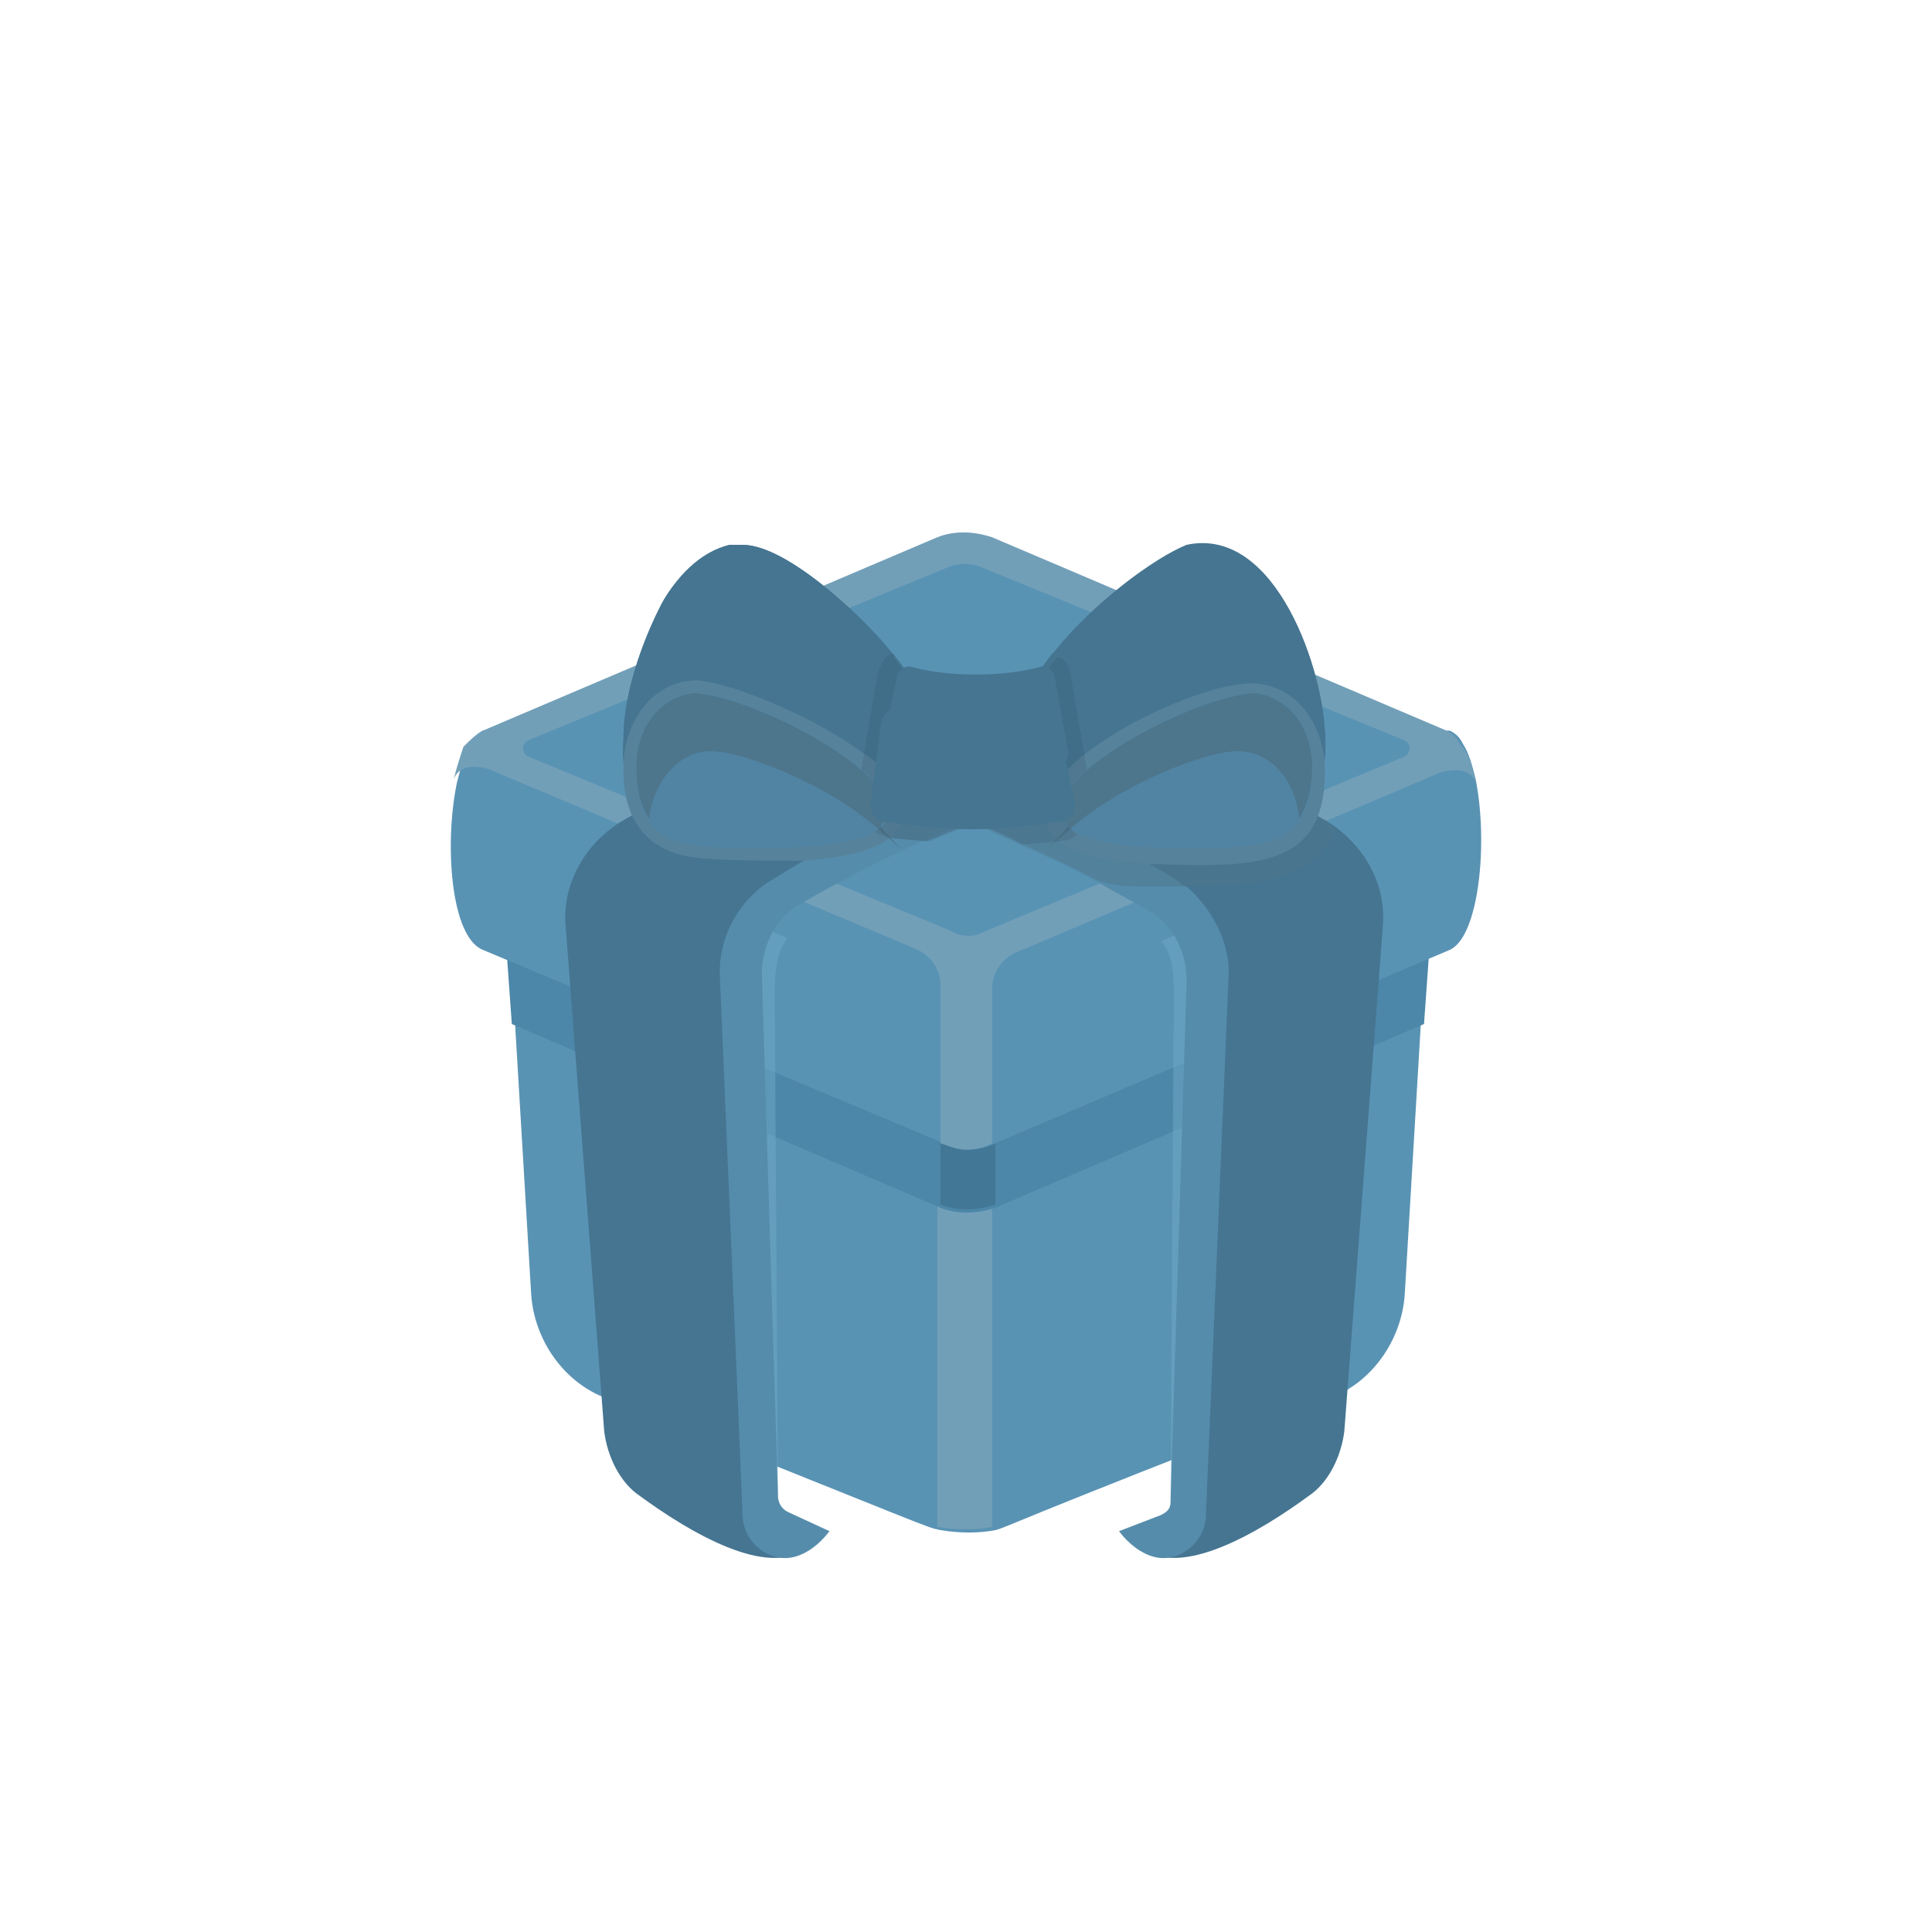 <svg width="60" height="60" viewBox="0 0 60 60" fill="none" xmlns="http://www.w3.org/2000/svg">
<mask id="mask0_2112_11809" style="mask-type:alpha" maskUnits="userSpaceOnUse" x="0" y="0" width="60" height="60">
<rect width="60" height="60" rx="10" fill="white" fill-opacity="0.03"/>
</mask>
<g mask="url(#mask0_2112_11809)">
<path fill-rule="evenodd" clip-rule="evenodd" d="M8.336 17.98C15.724 39.924 22.822 61.007 55.431 59.874C81.224 58.979 98.885 61.709 110.188 66.735C113.362 68.146 115.135 71.436 115.135 74.91V87.757C115.135 96.713 107.875 103.973 98.919 103.973H-46.525C-55.481 103.973 -62.741 96.713 -62.741 87.757V-4.922C-62.741 -13.878 -55.481 -21.139 -46.525 -21.139H-18.142C-16.136 -21.139 -14.154 -20.564 -12.588 -19.311C-1.134 -10.147 3.659 4.089 8.336 17.98Z" fill="white" fill-opacity="0.06"/>
<path fill-rule="evenodd" clip-rule="evenodd" d="M-47.744 -20.998C-48.234 -21.015 -48.738 -20.997 -49.221 -20.916C-56.894 -19.632 -62.741 -12.96 -62.741 -4.923V87.756C-62.741 96.712 -55.481 103.972 -46.525 103.972H98.919C105.918 103.972 111.882 99.538 114.154 93.325C114.423 92.587 114.546 91.801 114.537 91.015C114.356 74.86 96.35 62.336 46.374 64.072C15.236 65.154 8.458 45.022 1.403 24.068C-5.831 2.58 -13.357 -19.773 -47.744 -20.998Z" fill="white" fill-opacity="0.06"/>
</g>
<g filter="url(#filter0_d_2112_11809)">
<path d="M44.325 27.566L44.125 30.369L43.625 38.778C43.525 40.179 42.624 41.481 41.322 41.981C31.012 45.985 31.312 45.985 30.912 46.086C30.411 46.186 29.81 46.186 29.21 46.086C28.709 45.985 29.11 46.086 18.799 41.981C17.498 41.481 16.597 40.179 16.497 38.778L15.996 30.369L15.796 27.566L30.011 32.071L44.325 27.566Z" fill="#5993B4"/>
<path d="M30.811 33.873V45.986C30.311 46.086 29.71 46.086 29.109 45.986V33.873C29.71 34.173 30.311 34.173 30.811 33.873Z" fill="#729FB8"/>
<path d="M15.694 27.566L15.895 30.369L29.208 36.075C29.709 36.275 30.309 36.275 30.91 36.075L44.224 30.369L44.424 27.566L30.009 32.071L15.694 27.566Z" fill="#4C86A8"/>
<g opacity="0.5">
<path d="M29.208 33.873V35.975C29.709 36.175 30.309 36.175 30.91 35.975V33.873C30.309 34.173 29.709 34.173 29.208 33.873Z" fill="#3A6883"/>
</g>
<path d="M45.025 28.065L30.911 34.071C30.71 34.171 30.41 34.271 30.11 34.271C29.809 34.271 29.609 34.171 29.309 34.071L14.994 28.065C13.993 27.664 13.793 24.761 14.193 22.86C14.293 22.459 14.394 22.159 14.494 21.858C14.694 21.558 14.794 21.358 14.994 21.258H45.025C45.225 21.358 45.325 21.458 45.426 21.658C45.626 21.959 45.726 22.359 45.826 22.759C46.226 24.761 45.926 27.664 45.025 28.065Z" fill="#5993B4"/>
<path d="M45.825 22.86C45.625 22.259 44.724 22.559 44.724 22.559L31.511 28.165C31.11 28.365 30.81 28.766 30.81 29.266V34.071C30.61 34.171 30.309 34.271 30.009 34.271C29.709 34.271 29.509 34.171 29.208 34.071V29.166C29.208 28.666 28.908 28.265 28.508 28.065L15.194 22.459C14.894 22.359 14.293 22.259 14.093 22.759C14.193 22.359 14.293 22.059 14.393 21.758C14.593 21.558 14.793 21.358 14.994 21.258L29.108 15.252C29.609 15.052 30.209 15.052 30.81 15.252L44.925 21.258C45.125 21.358 45.225 21.458 45.325 21.658C45.625 21.959 45.725 22.359 45.825 22.86Z" fill="#729FB8"/>
<path d="M30.411 27.567L43.624 22.061C43.825 21.961 43.825 21.661 43.624 21.561L30.411 16.155C30.11 16.055 29.81 16.055 29.51 16.155L16.396 21.561C16.196 21.661 16.196 21.961 16.396 22.061L29.51 27.467C29.81 27.667 30.21 27.667 30.411 27.567Z" fill="#5993B4"/>
<path d="M37.016 25.765L35.815 26.266C35.614 26.066 35.414 25.965 34.813 25.665L36.215 25.064C36.515 25.365 36.816 25.565 37.016 25.765Z" fill="#729FB8"/>
<path d="M24.202 26.366L23.001 25.765C23.201 25.465 23.502 25.265 23.802 25.064L25.203 25.665C24.703 25.965 24.402 26.166 24.202 26.366Z" fill="#729FB8"/>
<path d="M30.009 21.762C31.411 22.462 34.414 24.064 36.215 25.165L34.814 25.766C33.413 24.965 31.511 24.064 30.009 23.463C28.207 24.264 26.606 24.965 25.204 25.766L23.803 25.165C25.404 24.164 28.307 22.562 30.009 21.762Z" fill="#4C86A8"/>
<g filter="url(#filter1_d_2112_11809)">
<path d="M25.46 19.26C23.261 20.461 21.163 21.562 19.264 22.663C18.165 23.364 17.465 24.566 17.565 25.867L18.764 41.584C18.864 42.385 19.264 43.186 19.864 43.586C21.363 44.688 23.861 46.189 25.06 45.188L23.761 44.287L23.461 25.467L30.257 21.662V19.26H25.46Z" fill="#457591"/>
<g opacity="0.5">
<path d="M24.06 28.17L24.16 43.587L23.46 42.386C22.86 27.77 22.461 26.969 23.26 25.768L24.459 26.268C24.06 26.769 24.06 27.469 24.06 28.17Z" fill="#70A9C9"/>
</g>
<path d="M22.362 27.568L23.062 44.186C23.062 44.987 23.861 45.688 24.66 45.487C25.06 45.387 25.46 45.087 25.76 44.686L24.461 44.086C24.261 43.986 24.161 43.785 24.161 43.585L23.661 27.367C23.661 26.567 24.061 25.666 24.76 25.265C26.459 24.264 28.158 23.463 30.157 22.562V21.061C28.258 21.962 25.76 23.363 23.961 24.464C22.962 25.065 22.262 26.266 22.362 27.568Z" fill="#558CAB"/>
<path d="M35.054 19.26C37.252 20.361 39.351 21.562 41.249 22.663C42.349 23.364 43.048 24.566 42.948 25.867L41.749 41.584C41.649 42.385 41.249 43.186 40.65 43.586C39.151 44.688 36.653 46.189 35.453 45.188L36.752 44.287L37.052 25.467L30.257 21.662V19.26H35.054Z" fill="#457591"/>
<g opacity="0.5">
<path d="M36.453 28.168L36.352 43.685L37.152 42.383C37.552 27.767 38.051 27.067 37.252 25.865L36.053 26.366C36.453 26.766 36.453 27.467 36.453 28.168Z" fill="#70A9C9"/>
</g>
<path d="M38.15 27.568L37.451 44.186C37.451 44.987 36.651 45.688 35.852 45.487C35.452 45.387 35.052 45.087 34.752 44.686L36.052 44.186C36.252 44.086 36.352 43.986 36.352 43.785L36.851 27.568C36.851 26.767 36.451 25.866 35.752 25.465C35.252 25.165 34.653 24.865 34.153 24.564C33.054 23.964 31.855 23.463 30.755 22.963C30.555 22.863 30.455 22.863 30.355 22.762V21.061C30.855 21.361 31.355 21.561 31.855 21.861C33.453 22.662 34.852 23.463 36.551 24.464C36.651 24.564 36.751 24.665 36.851 24.665C37.651 25.365 38.25 26.466 38.15 27.568Z" fill="#558CAB"/>
<path d="M28.656 19.761C28.656 19.861 28.556 20.061 28.556 20.161C28.056 21.663 27.357 22.464 25.758 22.063C24.759 21.763 20.761 22.664 20.461 22.564C19.562 22.164 19.262 21.163 19.362 20.061C19.362 18.66 19.962 17.058 20.461 16.057C20.961 15.056 21.761 14.255 22.66 14.055H23.06C24.459 14.055 26.857 16.357 27.657 17.358C28.456 18.359 27.756 17.458 27.756 17.458C28.256 18.059 28.556 18.66 28.656 19.16V19.761Z" fill="#457591"/>
<path d="M28.656 19.761C28.656 19.861 28.556 20.061 28.556 20.161C28.356 19.561 27.757 18.66 27.557 18.459C26.657 17.358 24.359 15.156 22.96 15.156C20.961 15.156 19.662 18.059 19.362 20.061C19.362 18.66 19.962 17.058 20.462 16.057C20.861 15.156 21.861 14.255 22.66 14.055H23.06C24.459 14.055 26.857 16.357 27.657 17.358C28.456 18.359 27.757 17.458 27.757 17.458C28.356 18.259 28.556 18.76 28.656 19.16V19.761Z" fill="#457591"/>
<g opacity="0.5">
<path d="M29.756 22.862C29.456 22.962 29.056 23.162 28.756 23.262C27.557 23.162 27.357 23.162 27.058 22.962C27.158 22.962 27.258 22.862 27.258 22.762C27.657 22.361 27.457 21.961 27.157 21.561H28.457L28.657 21.761L29.756 22.862Z" fill="#4D758C"/>
</g>
<path d="M19.362 20.963C19.362 21.563 19.362 23.465 21.561 23.766C22.36 23.866 23.959 23.866 24.859 23.866C26.158 23.766 28.056 23.566 28.056 22.264C28.056 22.064 27.957 21.764 27.857 21.563C27.657 21.163 26.957 20.562 26.857 20.562C25.258 19.361 22.76 18.36 21.661 18.26C20.262 18.26 19.362 19.561 19.362 20.963Z" fill="#56829B"/>
<path d="M23.861 23.465C32.455 23.465 23.961 18.76 21.662 18.66C20.563 18.66 19.764 19.661 19.764 20.963C19.764 23.566 21.263 23.465 23.861 23.465Z" fill="#5184A3"/>
<path d="M27.357 22.863C27.457 22.763 27.457 22.863 27.357 22.863V22.863Z" fill="#558CAB"/>
<path d="M19.764 20.963C19.764 21.463 19.864 22.164 20.163 22.564C20.263 21.463 21.063 20.462 22.062 20.462C23.061 20.462 25.66 21.463 27.259 22.865C28.858 24.266 27.259 22.865 27.359 22.765C28.658 21.463 23.461 18.76 21.562 18.66C20.563 18.76 19.764 19.661 19.764 20.963Z" fill="#4D758C"/>
<path d="M31.855 19.761C32.255 21.362 33.054 22.564 34.753 21.963C35.752 21.663 39.749 22.564 40.049 22.464C40.749 22.163 41.049 21.462 41.148 20.662C41.348 18.459 39.749 13.454 36.851 14.155C35.852 14.455 33.953 15.957 32.754 17.458C31.555 18.96 32.654 17.558 32.654 17.558C32.055 18.359 31.655 19.16 31.855 19.761Z" fill="#457591"/>
<path d="M41.15 20.06C40.75 17.758 39.251 14.654 36.952 15.155C35.453 15.655 32.355 18.458 31.956 20.06C31.756 19.459 31.556 18.859 32.655 17.457L32.755 17.357C33.954 15.856 35.853 14.454 36.852 14.054C39.651 13.453 41.15 18.058 41.15 20.06Z" fill="#457591"/>
<g opacity="0.5">
<path d="M41.548 22.862C40.748 24.564 38.85 24.664 36.851 24.664C36.352 24.664 35.952 24.664 35.452 24.664C34.653 24.664 34.353 24.564 34.053 24.464C32.954 23.863 31.755 23.363 30.655 22.862L31.655 21.761L31.855 21.561H39.249C39.949 21.961 41.248 22.662 41.548 22.862Z" fill="#4D758C"/>
</g>
<path d="M32.453 22.362C32.453 23.663 34.352 23.863 35.651 23.964C38.949 24.064 41.147 24.164 41.147 21.06C41.147 19.659 40.248 18.357 38.849 18.357C37.15 18.357 32.453 20.56 32.453 22.362Z" fill="#56829B"/>
<path d="M36.651 23.465C28.057 23.465 36.651 18.76 38.85 18.66C39.949 18.66 40.748 19.661 40.748 20.963C40.748 23.566 39.15 23.465 36.651 23.465Z" fill="#5184A3"/>
<path d="M40.748 20.963C40.748 21.463 40.648 22.064 40.348 22.564C40.248 21.363 39.448 20.462 38.449 20.462C37.45 20.462 34.851 21.463 33.252 22.865C31.654 24.266 33.252 22.865 33.153 22.765C31.853 21.463 37.05 18.76 38.949 18.66C39.948 18.76 40.748 19.661 40.748 20.963Z" fill="#4D758C"/>
<g opacity="0.1">
<path d="M33.753 21.06C33.453 21.26 33.054 21.761 32.954 22.161C32.954 22.361 32.954 22.561 33.154 22.762C33.154 22.762 33.154 22.862 33.254 22.862C33.353 22.962 33.353 22.962 33.453 23.062C33.254 23.262 32.954 23.262 31.755 23.362C31.255 23.062 30.755 22.862 30.256 22.662C30.056 22.762 29.956 22.762 29.856 22.862C29.556 22.962 29.156 23.162 28.856 23.262C27.657 23.162 27.457 23.162 27.157 22.962C27.557 22.762 27.857 22.261 27.258 21.56C27.058 21.36 26.958 21.16 26.758 21.06C26.758 20.86 27.258 18.157 27.258 18.056C27.357 17.756 27.457 17.556 27.657 17.456C27.857 17.356 27.757 17.556 27.757 17.556C28.357 18.357 28.756 19.158 28.557 19.758C28.357 20.459 28.157 21.16 27.657 21.56C27.757 21.761 27.857 21.961 27.857 22.161C28.057 22.061 28.357 21.861 28.657 21.761C29.256 21.56 29.756 21.26 30.256 21.06C31.055 21.46 31.755 21.861 32.554 22.261C32.554 22.061 32.654 21.861 32.754 21.66C32.354 21.16 32.054 20.559 31.854 19.858C31.654 19.258 32.054 18.457 32.754 17.656C32.754 17.656 32.754 17.556 32.854 17.556C33.054 17.556 33.154 17.756 33.254 18.056C33.254 18.257 33.753 20.96 33.753 21.06Z" fill="#111D33"/>
</g>
<path d="M27.058 21.962C26.958 22.362 27.258 22.663 27.557 22.663C29.856 22.963 30.455 22.963 32.854 22.663C33.254 22.663 33.453 22.262 33.353 21.962L32.854 19.559C32.854 19.259 32.554 19.159 32.254 19.159C30.955 19.459 29.256 19.459 27.957 19.159C27.657 19.059 27.457 19.259 27.358 19.559L27.058 21.962Z" fill="#457591"/>
<path d="M27.358 20.359C27.258 20.66 27.557 21.06 27.857 21.06C29.856 21.36 30.655 21.36 32.654 21.06C32.954 21.06 33.254 20.76 33.154 20.359L32.754 18.157C32.754 17.957 32.454 17.757 32.254 17.857C31.155 18.157 29.456 18.157 28.357 17.857C28.157 17.757 27.857 17.957 27.857 18.157L27.358 20.359Z" fill="#457591"/>
</g>
</g>
<defs>
<filter id="filter0_d_2112_11809" x="12.089" y="13.522" width="35.822" height="35.982" filterUnits="userSpaceOnUse" color-interpolation-filters="sRGB">
<feFlood flood-opacity="0" result="BackgroundImageFix"/>
<feColorMatrix in="SourceAlpha" type="matrix" values="0 0 0 0 0 0 0 0 0 0 0 0 0 0 0 0 0 0 127 0" result="hardAlpha"/>
<feOffset dy="1.433"/>
<feGaussianBlur stdDeviation="0.955"/>
<feComposite in2="hardAlpha" operator="out"/>
<feColorMatrix type="matrix" values="0 0 0 0 0 0 0 0 0 0 0 0 0 0 0 0 0 0 0.25 0"/>
<feBlend mode="normal" in2="BackgroundImageFix" result="effect1_dropShadow_2112_11809"/>
<feBlend mode="normal" in="SourceGraphic" in2="effect1_dropShadow_2112_11809" result="shape"/>
</filter>
<filter id="filter1_d_2112_11809" x="15.645" y="13.522" width="29.224" height="35.343" filterUnits="userSpaceOnUse" color-interpolation-filters="sRGB">
<feFlood flood-opacity="0" result="BackgroundImageFix"/>
<feColorMatrix in="SourceAlpha" type="matrix" values="0 0 0 0 0 0 0 0 0 0 0 0 0 0 0 0 0 0 127 0" result="hardAlpha"/>
<feOffset dy="1.433"/>
<feGaussianBlur stdDeviation="0.955"/>
<feComposite in2="hardAlpha" operator="out"/>
<feColorMatrix type="matrix" values="0 0 0 0 0 0 0 0 0 0 0 0 0 0 0 0 0 0 0.25 0"/>
<feBlend mode="normal" in2="BackgroundImageFix" result="effect1_dropShadow_2112_11809"/>
<feBlend mode="normal" in="SourceGraphic" in2="effect1_dropShadow_2112_11809" result="shape"/>
</filter>
</defs>
</svg>
